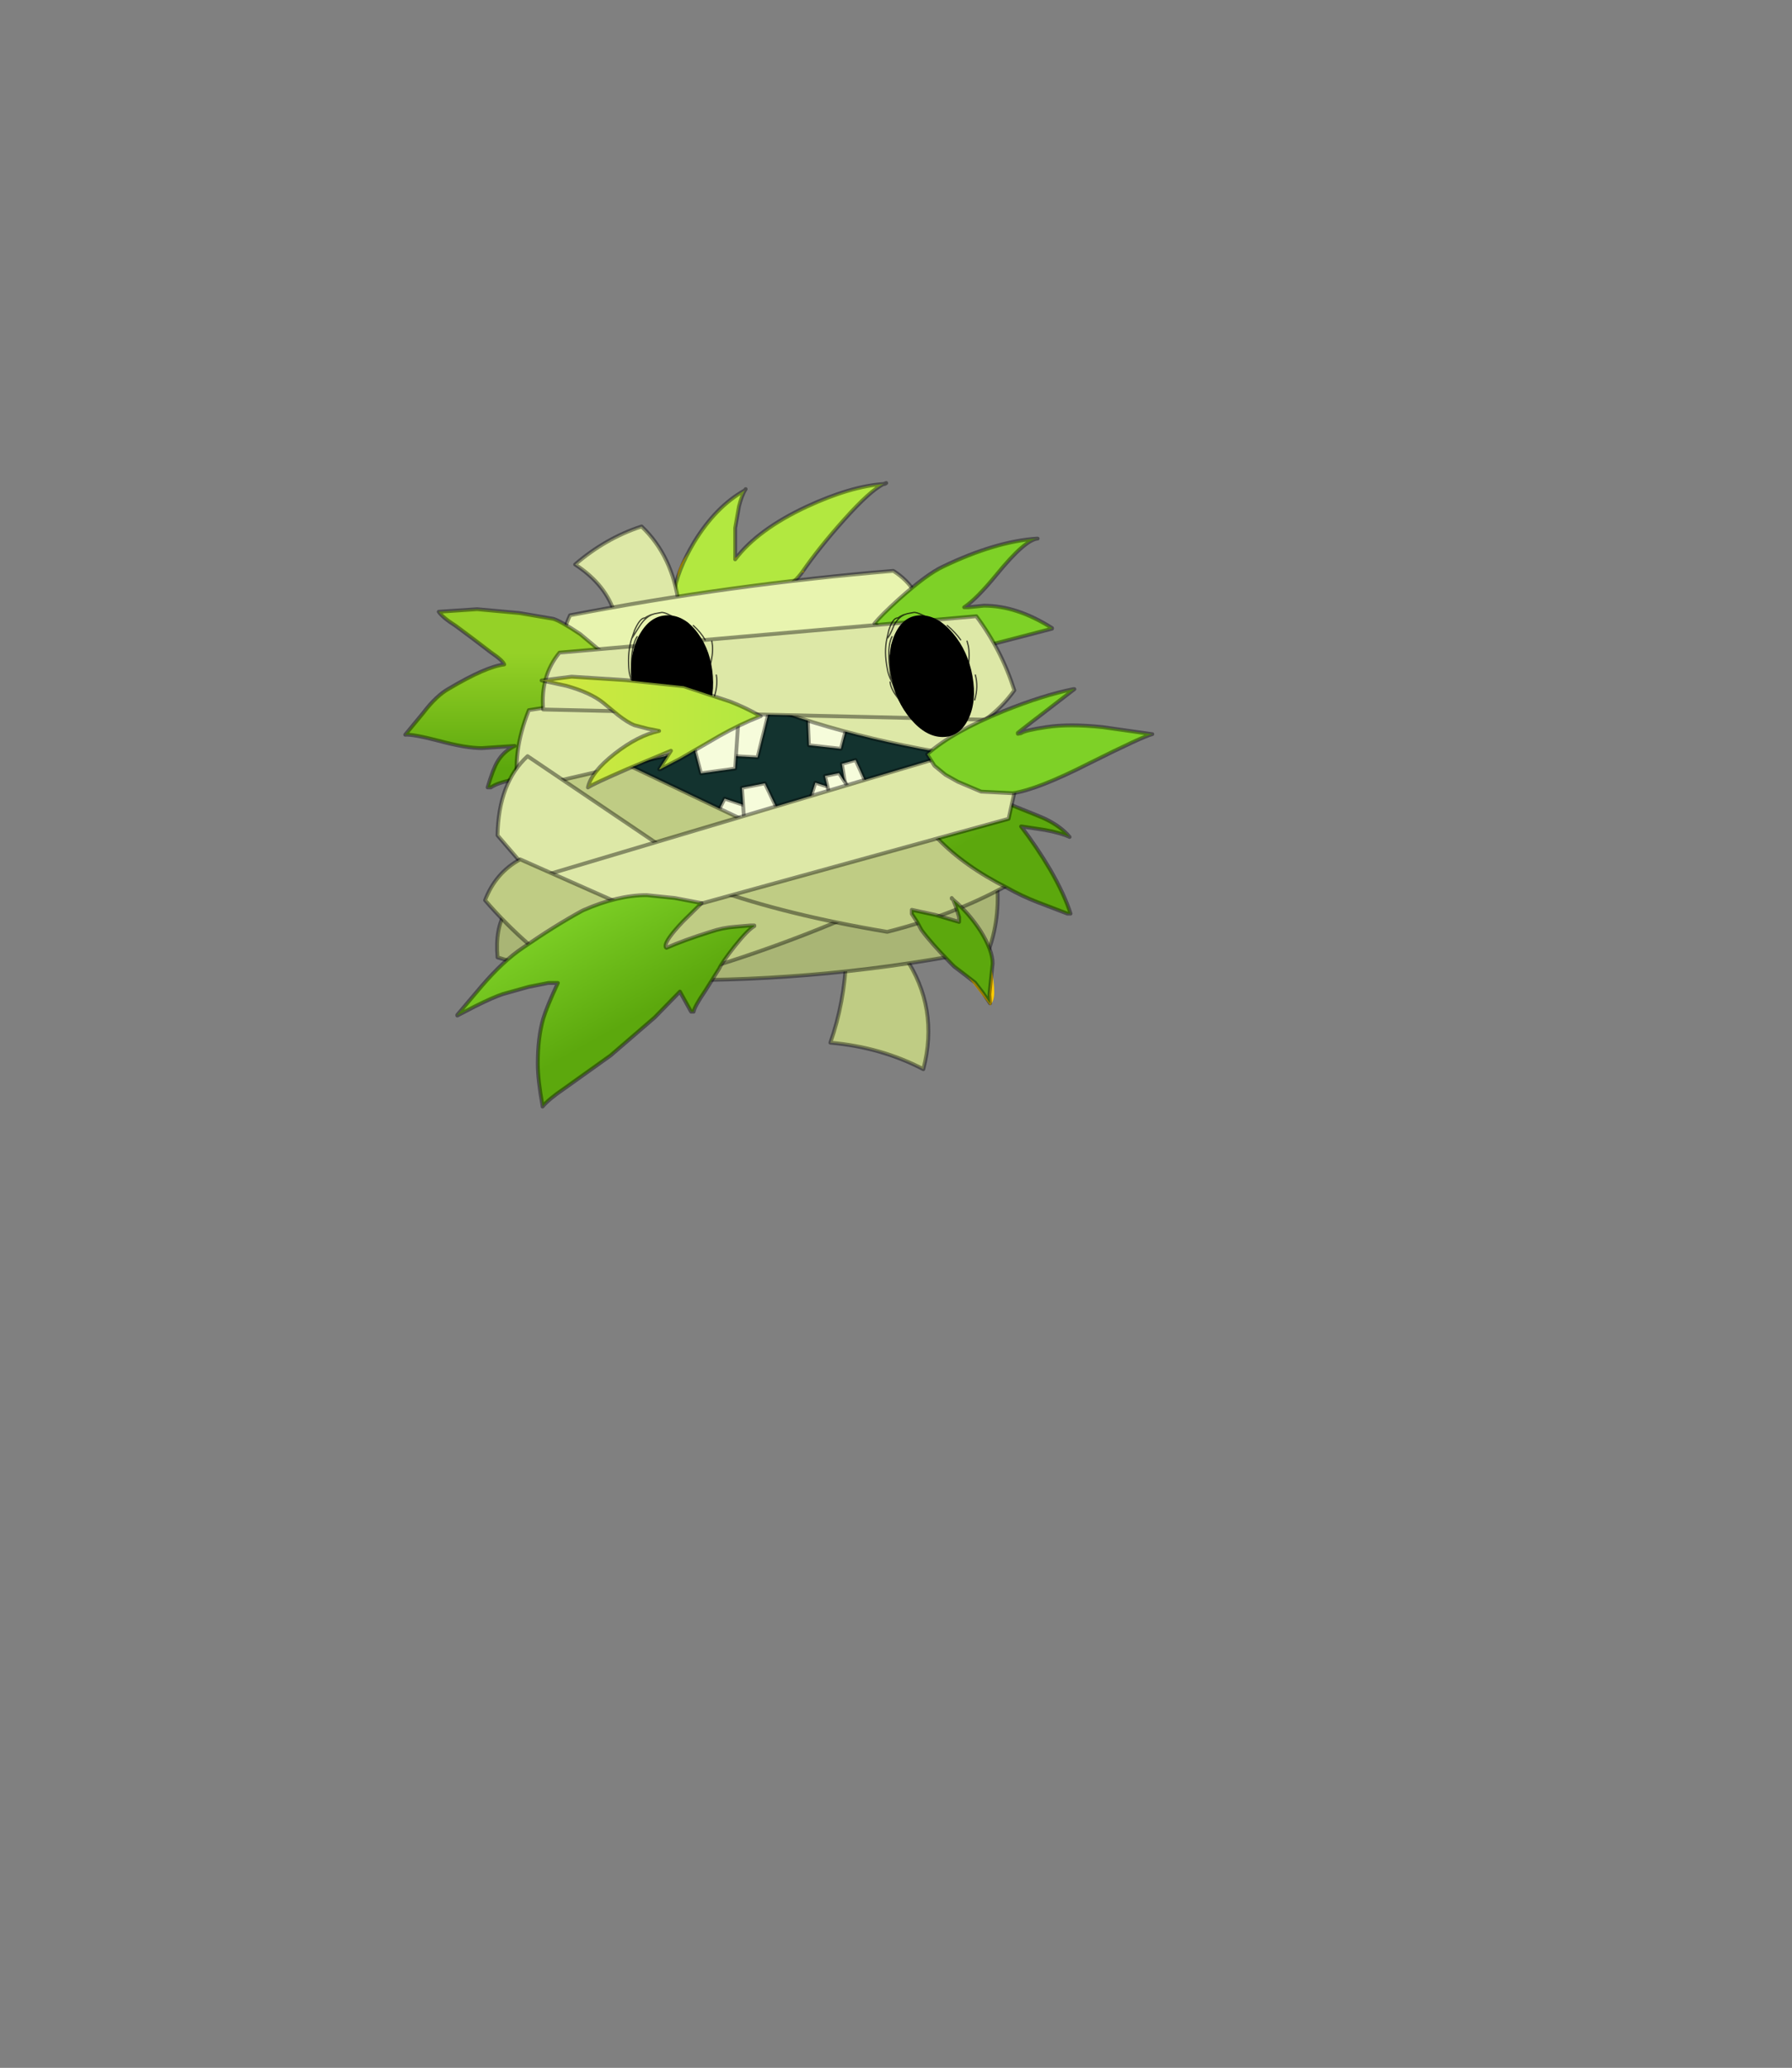 <?xml version="1.0" encoding="UTF-8" standalone="no"?>
<svg xmlns:xlink="http://www.w3.org/1999/xlink" height="531.5px" width="460.6px" xmlns="http://www.w3.org/2000/svg">
  <rect width="100%" height="100%" fill="#808080" stroke="none"/>
  <g transform="matrix(1.0, 0.0, 0.0, 1.0, 193.65, 334.05)">
    <use height="82.1" transform="matrix(1.642, 0.0, 0.0, 1.642, -89.993, -210.393)" width="102.75" xlink:href="#shape0"/>
    <use height="20.8" transform="matrix(2.111, 0.0, 0.27, 1.504, 32.6, -175.9)" width="9.9" xlink:href="#sprite0"/>
    <use height="71.9" transform="matrix(1.642, 0.0, 0.0, 1.642, -66.26, -176.805)" width="90.3" xlink:href="#shape2"/>
    <use height="20.8" transform="matrix(2.111, 0.0, 0.108, 1.504, -32.45, -175.9)" width="9.9" xlink:href="#sprite0"/>
    <use height="67.9" transform="matrix(1.642, 0.0, 0.0, 1.642, -76.607, -160.627)" width="109.4" xlink:href="#shape3"/>
  </g>
  <defs>
    <g id="shape0" transform="matrix(1.0, 0.0, 0.0, 1.0, 0.3, 0.3)">
      <path d="M70.9 49.75 Q71.6 50.2 72.75 51.8 L72.1 51.75 70.6 51.65 70.1 51.85 Q69.95 52.0 69.95 52.4 L70.35 54.3 70.7 56.45 Q70.7 57.7 69.95 60.2 69.15 62.7 68.6 63.4 67.65 61.65 66.4 58.35 L65.1 54.9 65.1 54.8 64.45 53.2 Q65.7 52.55 66.25 51.9 L66.95 50.55 Q69.85 49.1 70.9 49.75 M61.95 13.2 L62.5 13.95 50.55 15.5 42.95 16.7 42.3 15.7 42.65 15.55 Q42.2 13.15 45.15 10.0 L50.4 4.7 50.45 4.9 Q49.7 6.85 49.7 11.45 L49.75 12.4 50.5 12.55 57.7 7.55 Q59.85 6.65 62.65 4.7 65.45 3.15 69.9 2.95 67.75 3.85 64.85 7.7 61.95 11.5 61.95 13.2 M87.0 73.7 L87.5 73.3 89.1 73.4 89.7 74.15 Q90.3 74.65 90.7 74.65 L91.4 74.45 91.7 75.6 Q92.2 78.1 92.2 79.75 92.2 80.95 91.6 81.8 L88.25 77.5 85.55 74.75 87.0 73.7 M102.45 64.7 L101.6 64.8 96.55 63.5 94.4 62.7 94.35 62.55 94.1 62.6 93.85 62.45 91.65 61.5 Q89.85 60.75 89.1 60.15 L85.65 56.95 Q83.5 54.9 81.95 54.05 L82.6 53.9 83.05 53.8 83.2 53.3 82.3 52.0 80.6 49.55 83.25 49.3 87.85 49.9 Q88.5 49.9 89.35 49.15 92.4 49.75 95.3 50.8 L99.7 52.55 94.25 53.1 Q93.45 53.25 93.45 53.85 L98.95 58.7 Q100.2 59.95 101.05 61.8 L102.45 64.7" fill="#ffcc00" fill-rule="evenodd" stroke="none"/>
      <path d="M87.25 26.25 L87.25 55.35 24.55 55.35 24.55 26.25 87.25 26.25" fill="#13332f" fill-rule="evenodd" stroke="none"/>
      <path d="M87.25 26.25 L87.25 55.35 24.55 55.35 24.55 26.25 87.25 26.25 Z" fill="none" stroke="#000000" stroke-linecap="round" stroke-linejoin="round" stroke-opacity="0.4" stroke-width="0.6"/>
      <path d="M46.8 55.8 L50.0 49.4 53.45 50.55 52.9 57.7 46.8 55.8" fill="#f6fcdb" fill-rule="evenodd" stroke="none"/>
      <path d="M46.8 55.8 L50.0 49.4 53.45 50.55 52.9 57.7 46.8 55.8 Z" fill="none" stroke="#000000" stroke-linecap="round" stroke-linejoin="round" stroke-opacity="0.4" stroke-width="0.6"/>
      <path d="M51.55 64.5 L19.25 49.1 24.1 39.0 56.4 54.4 51.55 64.5" fill="#bfcc84" fill-rule="evenodd" stroke="none"/>
      <path d="M51.55 64.5 L19.25 49.1 24.1 39.0 56.4 54.4 51.55 64.5 Z" fill="none" stroke="#000000" stroke-linecap="round" stroke-linejoin="round" stroke-opacity="0.4" stroke-width="0.6"/>
      <path d="M42.0 17.5 Q42.55 13.75 45.2 9.3 48.6 3.7 53.15 1.15 L53.3 0.95 Q52.7 1.85 52.25 3.65 L51.65 7.05 51.65 11.95 Q55.15 7.3 62.85 3.7 69.75 0.5 74.9 0.15 72.8 1.15 68.65 5.8 64.8 10.1 62.15 13.95 60.0 16.95 55.8 17.9 49.4 19.85 46.95 19.95 45.3 20.0 43.6 18.85 L42.0 17.5" fill="#b2e840" fill-rule="evenodd" stroke="none"/>
      <path d="M42.0 17.5 Q42.55 13.75 45.2 9.3 48.6 3.7 53.15 1.15 L53.3 0.95 Q52.7 1.85 52.25 3.65 L51.65 7.05 51.65 11.95 Q55.15 7.3 62.85 3.7 69.75 0.5 74.9 0.15 L75.3 0.0 Q75.2 0.1 75.05 0.15 L74.9 0.15 Q72.8 1.15 68.65 5.8 64.8 10.1 62.15 13.95 60.0 16.95 55.8 17.9 49.4 19.85 46.95 19.95 45.3 20.0 43.6 18.85 L42.0 17.5 41.9 18.25 M42.0 17.5 L41.55 17.1" fill="none" stroke="#000000" stroke-linecap="round" stroke-linejoin="round" stroke-opacity="0.4" stroke-width="0.6"/>
      <path d="M42.85 19.1 L32.85 20.6 Q31.5 15.95 26.6 12.75 31.35 8.65 37.0 6.8 41.85 11.4 42.85 19.1" fill="#dde8a7" fill-rule="evenodd" stroke="none"/>
      <path d="M42.85 19.1 L32.85 20.6 Q31.5 15.95 26.6 12.75 31.35 8.65 37.0 6.8 41.85 11.4 42.85 19.1 Z" fill="none" stroke="#000000" stroke-linecap="round" stroke-linejoin="round" stroke-opacity="0.4" stroke-width="0.6"/>
      <path d="M71.45 29.15 L68.2 41.6 63.2 41.05 62.65 28.45 71.45 29.15" fill="#f6fcdb" fill-rule="evenodd" stroke="none"/>
      <path d="M71.45 29.15 L68.2 41.6 63.2 41.05 62.65 28.45 71.45 29.15 Z" fill="none" stroke="#000000" stroke-linecap="round" stroke-linejoin="round" stroke-opacity="0.4" stroke-width="0.6"/>
      <path d="M25.8 20.7 Q51.15 15.85 76.4 13.75 80.7 16.45 81.3 21.75 54.85 27.05 25.1 29.05 23.7 25.25 25.8 20.7" fill="#e8f4af" fill-rule="evenodd" stroke="none"/>
      <path d="M25.8 20.7 Q51.15 15.85 76.4 13.75 80.7 16.45 81.3 21.75 54.85 27.05 25.1 29.05 23.7 25.25 25.8 20.7 Z" fill="none" stroke="#000000" stroke-linecap="round" stroke-linejoin="round" stroke-opacity="0.4" stroke-width="0.6"/>
      <path d="M60.05 26.15 L90.9 34.15 Q92.05 38.95 90.65 43.2 69.9 40.45 53.0 33.6 L60.05 26.15" fill="#dde8a7" fill-rule="evenodd" stroke="none"/>
      <path d="M60.05 26.15 L90.9 34.15 Q92.05 38.95 90.65 43.2 69.9 40.45 53.0 33.6 L60.05 26.15 Z" fill="none" stroke="#000000" stroke-linecap="round" stroke-linejoin="round" stroke-opacity="0.4" stroke-width="0.6"/>
      <path d="M5.25 20.15 L11.25 19.75 17.85 20.35 23.15 21.25 Q24.25 21.55 27.4 23.65 L29.55 25.45 31.0 26.65 Q30.65 32.6 28.75 39.4 L28.25 40.9 Q27.85 41.75 27.15 42.15 L24.85 43.6 Q23.2 44.7 22.0 45.15 20.05 45.9 16.9 46.45 14.5 46.9 13.4 47.65 L12.9 47.65 Q13.75 44.75 14.45 43.6 15.4 42.0 17.15 41.15 L12.0 41.5 Q9.5 41.5 5.25 40.35 1.2 39.3 0.0 39.4 L2.85 35.95 Q4.9 33.25 6.9 32.15 12.65 28.75 15.5 28.4 15.25 27.75 13.4 26.5 L10.65 24.4 7.9 22.35 Q5.85 21.05 5.25 20.15" fill="url(#gradient0)" fill-rule="evenodd" stroke="none"/>
      <path d="M5.25 20.15 Q5.85 21.05 7.9 22.35 L10.65 24.4 13.4 26.5 Q15.25 27.75 15.5 28.4 12.65 28.75 6.9 32.15 4.9 33.25 2.85 35.95 L0.0 39.4 Q1.2 39.3 5.25 40.35 9.5 41.5 12.0 41.5 L17.15 41.15 Q15.4 42.0 14.45 43.6 13.75 44.75 12.9 47.65 L13.4 47.65 Q14.5 46.9 16.9 46.45 20.05 45.9 22.0 45.15 23.2 44.7 24.85 43.6 L27.15 42.15 Q27.85 41.75 28.25 40.9 L28.75 39.4 Q30.65 32.6 31.0 26.65 L29.55 25.45 27.4 23.65 Q24.25 21.55 23.15 21.25 L17.85 20.35 11.25 19.75 5.25 20.15 Z" fill="none" stroke="#000000" stroke-linecap="round" stroke-linejoin="round" stroke-opacity="0.4" stroke-width="0.6"/>
      <path d="M58.25 30.45 L55.15 42.95 51.5 42.75 51.75 30.35 58.25 30.45" fill="#f6fcdb" fill-rule="evenodd" stroke="none"/>
      <path d="M58.25 30.45 L55.15 42.95 51.5 42.75 51.75 30.35 58.25 30.45 Z" fill="none" stroke="#000000" stroke-linecap="round" stroke-linejoin="round" stroke-opacity="0.4" stroke-width="0.6"/>
      <path d="M52.5 31.8 L51.65 44.7 46.3 45.45 43.15 33.4 52.5 31.8" fill="#f6fcdb" fill-rule="evenodd" stroke="none"/>
      <path d="M52.5 31.8 L51.65 44.7 46.3 45.45 43.15 33.4 52.5 31.8 Z" fill="none" stroke="#000000" stroke-linecap="round" stroke-linejoin="round" stroke-opacity="0.4" stroke-width="0.6"/>
      <path d="M19.35 35.55 L49.25 30.95 54.1 35.5 Q49.4 39.6 41.15 42.65 L17.75 48.05 Q16.65 42.35 19.35 35.55" fill="#dde8a7" fill-rule="evenodd" stroke="none"/>
      <path d="M19.35 35.55 L49.25 30.95 54.1 35.5 Q49.4 39.6 41.15 42.65 L17.75 48.05 Q16.65 42.35 19.35 35.55 Z" fill="none" stroke="#000000" stroke-linecap="round" stroke-linejoin="round" stroke-opacity="0.4" stroke-width="0.6"/>
      <path d="M101.25 22.8 L92.6 25.05 Q88.25 26.3 83.9 26.3 79.4 26.3 77.2 24.95 L73.45 22.0 Q74.5 20.7 77.2 18.25 81.65 14.25 84.25 13.05 92.4 9.15 98.85 8.7 L99.0 8.7 Q97.05 8.85 92.6 14.3 89.45 18.15 87.5 19.45 L88.1 19.45 90.6 19.2 Q95.75 19.2 101.25 22.7 L101.25 22.8" fill="#7ed127" fill-rule="evenodd" stroke="none"/>
      <path d="M101.25 22.8 L92.6 25.05 Q88.25 26.3 83.9 26.3 79.4 26.3 77.2 24.95 L73.45 22.0 Q74.5 20.7 77.2 18.25 81.65 14.25 84.25 13.05 92.4 9.15 98.85 8.7 L99.0 8.7 Q97.05 8.85 92.6 14.3 89.45 18.15 87.5 19.45 L88.1 19.45 90.6 19.2 Q95.75 19.2 101.25 22.7 L101.25 22.8 Z" fill="none" stroke="#000000" stroke-linecap="round" stroke-linejoin="round" stroke-opacity="0.4" stroke-width="0.6"/>
      <path d="M24.15 26.55 L89.4 20.85 Q93.35 26.15 95.35 32.45 93.45 35.1 90.8 37.05 L21.6 35.45 Q21.15 30.2 24.15 26.55" fill="#dde8a7" fill-rule="evenodd" stroke="none"/>
      <path d="M24.15 26.55 L89.4 20.85 Q93.35 26.15 95.35 32.45 93.45 35.1 90.8 37.05 L21.6 35.45 Q21.15 30.2 24.15 26.55 Z" fill="none" stroke="#000000" stroke-linecap="round" stroke-linejoin="round" stroke-opacity="0.4" stroke-width="0.6"/>
      <path d="M79.2 23.1 L79.75 22.85 80.95 22.6 Q82.15 22.6 83.3 23.4 L83.35 23.4 84.85 24.8 86.35 27.2 86.35 27.25 Q86.95 28.5 87.2 30.0 L87.25 30.15 87.4 31.05 87.4 31.7 87.3 32.1 87.25 32.35 87.25 32.25 87.25 32.2 87.1 30.1 86.35 27.25 87.1 30.1 87.25 32.2 87.3 32.1 87.4 31.05 87.3 32.1 87.25 32.2 87.25 32.25 87.25 32.35 87.3 32.1 87.4 31.7 87.45 32.55 87.25 33.45 87.45 32.55 87.1 34.5 86.85 35.3 86.85 35.35 86.75 35.5 86.65 35.75 85.7 36.95 86.65 35.75 86.35 36.25 85.8 36.9 85.7 36.95 85.65 37.0 85.7 37.05 85.7 37.1 85.6 37.15 85.7 37.05 85.6 37.15 Q84.75 37.7 83.65 37.7 L81.9 37.3 80.9 36.65 80.65 36.45 79.7 35.4 79.6 35.3 79.45 35.05 79.0 34.2 78.45 33.0 77.8 31.45 77.75 31.1 77.7 30.95 77.65 30.75 77.6 30.65 77.25 29.25 77.2 29.05 77.25 29.25 77.6 30.65 77.65 30.75 77.7 30.95 77.75 31.1 77.8 31.45 78.45 33.0 79.0 34.2 79.45 35.05 79.6 35.3 79.7 35.4 80.65 36.45 80.35 36.15 79.95 35.7 79.75 35.5 79.6 35.3 79.5 35.15 Q78.55 33.95 78.05 32.6 L77.7 31.6 77.55 31.05 77.5 30.9 77.5 30.75 77.45 30.6 77.45 30.45 77.35 30.15 77.35 30.1 77.25 29.8 77.25 29.65 77.2 29.05 77.2 29.0 Q77.05 27.45 77.4 26.2 L77.55 25.65 77.85 24.8 Q78.35 23.65 79.2 23.1 L78.95 23.7 Q77.9 26.3 78.2 27.95 78.5 29.8 79.65 32.0 78.5 29.8 78.2 27.95 77.9 26.3 78.95 23.7 L79.2 23.1 M83.75 37.4 Q82.85 37.6 81.6 37.0 L81.55 37.0 81.25 36.7 79.95 35.0 81.25 36.7 81.55 37.0 81.6 37.0 Q82.85 37.6 83.75 37.4 M85.1 36.25 Q86.45 34.65 87.25 32.35 L87.25 32.45 86.75 34.7 86.45 35.45 85.7 36.95 86.45 35.45 86.75 34.7 87.25 32.45 87.25 32.35 Q86.45 34.65 85.1 36.25 M86.75 34.7 L87.25 33.5 87.2 33.8 87.1 34.5 87.2 33.8 87.25 33.5 86.75 34.7 M87.25 32.45 L87.25 33.45 87.25 33.5 87.25 33.45 87.25 32.45 M81.9 37.3 L81.55 37.0 81.9 37.3 M79.25 33.85 L77.75 31.1 Q77.3 27.9 77.4 26.2 77.3 27.9 77.75 31.1 L79.25 33.85 M81.55 37.0 L80.9 36.65 81.55 37.0 M77.6 30.65 L77.35 30.15 77.6 30.65 M77.7 31.6 L78.0 32.35 78.05 32.6 78.0 32.35 77.7 31.6 M79.0 34.2 L78.0 32.35 77.8 31.45 78.0 32.35 79.0 34.2 M79.7 35.4 L79.95 35.7 79.7 35.4 M77.8 31.45 L77.7 30.95 77.8 31.45" fill="#000000" fill-rule="evenodd" stroke="none"/>
      <path d="M82.85 21.75 L82.0 21.2 81.9 21.2 81.65 21.15 81.1 21.1 81.05 21.1 80.8 21.1 Q80.55 21.2 80.3 21.4 L81.35 21.5 Q82.2 21.6 82.4 22.0 L83.15 22.45 Q84.3 23.15 85.2 24.35 L85.95 25.5 86.5 26.55 86.55 26.6 86.6 26.65 87.35 28.45 87.4 28.65 87.55 28.9 87.9 29.9 87.9 29.8 Q87.6 28.1 86.5 25.75 L86.4 25.55 85.5 23.85 85.45 23.75 85.1 23.25 84.1 22.15 Q83.85 21.75 82.75 21.4 L82.0 21.2 Q80.35 20.25 79.65 20.25 L78.6 20.45 78.45 20.5 Q77.25 20.85 76.5 22.3 75.85 24.0 75.4 24.35 74.95 26.4 75.45 29.0 75.6 30.05 76.2 31.15 L75.95 29.9 75.75 28.05 Q75.55 25.25 76.2 24.05 M79.75 22.85 Q79.75 22.3 80.25 22.3 81.45 22.3 83.05 23.15 L83.25 23.25 Q82.65 22.4 81.6 22.05 L80.2 21.8 79.95 21.8 79.2 23.1 78.95 23.7 Q77.9 26.3 78.2 27.95 78.5 29.8 79.65 32.0 M83.3 23.4 L83.25 23.25 85.4 24.9 84.5 23.8 83.15 22.45 M83.3 23.4 L83.35 23.4 M86.35 27.2 L86.25 26.95 85.8 25.45 85.75 25.35 85.75 25.3 85.7 25.3 85.4 24.9 85.7 25.25 85.95 25.5 M81.35 21.5 L82.25 21.95 82.4 22.0 M84.85 22.3 Q86.15 23.4 86.95 24.55 M87.2 26.1 L87.5 26.9 87.75 27.55 87.75 27.6 87.8 27.8 88.15 28.7 Q88.4 26.85 88.15 25.5 L87.95 24.75 M86.35 27.2 L86.35 27.25 87.1 30.1 87.25 32.2 87.3 32.1 87.4 31.05 87.25 30.15 87.2 30.0 M87.4 31.7 L87.55 31.4 87.4 29.9 87.15 28.15 85.8 25.45 M87.9 29.8 L88.1 28.85 87.8 27.8 87.75 27.7 87.75 27.6 M88.55 30.8 Q88.55 29.85 88.15 28.7 L88.1 28.85 88.3 31.3 88.5 32.35 M87.15 28.15 L87.3 28.55 87.4 28.65 87.9 30.0 87.9 29.9 M87.9 30.0 L87.85 30.2 88.0 30.85 88.05 30.65 88.0 30.35 87.95 30.1 87.9 30.0 M87.55 31.4 L87.75 30.65 87.85 30.2 87.4 28.65 M88.0 30.85 L88.0 30.9 88.05 31.0 88.2 32.2 88.3 31.3 88.0 30.35 87.9 29.8 M87.35 28.45 L87.15 28.0 86.6 26.65 M85.7 25.25 L85.7 25.3 M85.7 37.1 L85.7 37.05 85.6 37.15 85.55 37.25 85.5 37.25 85.15 37.6 85.35 37.5 85.55 37.35 86.35 36.25 85.8 36.9 85.7 37.05 M85.7 37.1 L85.35 37.5 84.55 38.25 84.35 38.35 84.85 38.35 86.0 38.2 86.25 38.05 86.8 37.7 86.8 37.65 86.85 37.65 87.0 36.75 87.1 36.5 87.15 36.35 87.15 36.3 87.95 33.4 87.85 32.8 87.2 34.85 87.05 35.05 Q86.85 36.35 86.45 36.85 M85.65 37.0 L85.7 36.95 86.45 35.45 86.75 34.7 87.25 32.45 87.25 32.35 Q86.45 34.65 85.1 36.25 M79.95 35.0 L81.25 36.7 81.55 37.0 81.6 37.0 Q82.85 37.6 83.75 37.4 M85.7 36.95 L86.65 35.75 86.35 36.25 M86.85 35.35 L86.85 35.3 M87.1 34.5 L87.2 33.8 87.25 33.5 86.75 34.7 M87.25 32.2 L87.25 32.25 87.25 32.35 87.3 32.1 87.4 31.7 M87.45 32.55 L87.55 31.4 M87.25 33.5 L87.25 33.45 87.25 32.45 M87.95 33.4 L88.0 34.3 88.05 34.05 88.2 32.2 88.05 33.15 87.95 33.4 M87.25 33.45 L87.45 32.55 M87.1 34.5 L87.05 35.0 87.2 34.85 M87.15 36.3 L87.3 36.05 88.0 34.3 87.7 35.2 87.3 36.05 M87.05 35.0 L87.05 35.05 86.95 35.25 86.85 35.45 86.8 35.5 86.65 35.75 M86.85 35.45 L86.85 35.35 M86.95 35.25 L87.05 35.0 M89.25 30.05 Q89.75 31.85 89.15 33.95 M87.85 32.8 L88.0 30.9 M81.9 37.3 L83.25 38.05 84.8 37.8 84.85 37.8 85.15 37.55 85.5 37.25 M80.9 36.65 L80.5 36.4 79.85 35.9 79.3 35.35 78.0 33.8 79.0 35.45 79.1 35.55 80.0 36.6 80.55 37.1 Q81.75 38.0 83.1 38.05 L83.25 38.05 84.3 38.35 84.55 38.25 85.15 37.6 84.85 37.8 M84.3 38.35 L84.35 38.35 83.2 38.85 81.75 38.95 82.35 39.15 83.65 39.45 84.3 39.35 84.85 39.1 M83.1 38.05 L82.05 38.0 83.05 38.35 83.8 38.4 84.3 38.35 M81.25 37.9 L80.35 37.65 82.0 38.45 81.25 37.9 81.15 37.85 80.2 37.35 79.35 36.8 80.35 37.65 Q79.45 37.3 79.1 36.6 L78.25 35.5 78.0 35.15 77.2 33.75 Q76.0 32.25 75.9 31.15 M79.0 35.45 L79.75 36.45 81.15 37.85 81.3 37.9 82.05 38.0 Q81.3 37.7 80.55 37.1 M81.25 37.9 L81.3 37.9 83.05 38.35 M81.25 38.6 L81.75 38.95 M82.0 38.45 L83.2 38.85 M85.7 37.1 L85.55 37.25 M86.85 37.65 L88.05 35.95 M81.55 37.0 L81.9 37.3 M75.4 24.35 L75.7 23.05 Q76.25 21.35 76.9 21.15 L77.15 21.1 Q77.4 20.9 77.95 20.65 L78.45 20.5 M76.2 25.25 L76.1 26.25 76.2 26.6 76.2 26.7 76.35 27.2 76.65 25.2 76.7 25.0 76.8 24.65 76.95 24.3 77.0 24.25 77.05 24.2 77.25 23.75 77.25 23.7 Q77.3 22.95 77.75 22.45 78.05 21.8 79.0 21.45 L79.2 21.4 Q79.85 20.85 80.55 20.85 81.25 20.85 81.65 21.15 M80.8 21.1 L79.2 21.4 78.95 21.6 80.1 21.4 80.3 21.4 79.95 21.8 79.2 22.0 78.7 22.55 78.15 23.3 78.15 23.4 Q77.7 23.9 77.5 25.1 L77.4 25.5 77.55 25.65 M77.75 22.45 L77.9 22.25 Q78.4 21.8 78.95 21.6 L77.8 23.1 77.7 23.35 78.0 23.05 78.45 22.7 78.8 22.3 Q78.95 22.1 79.2 22.0 M76.95 24.3 L76.7 25.0 76.7 25.25 76.7 25.4 76.55 26.35 76.7 27.15 76.9 28.8 Q76.5 26.45 77.2 24.5 L77.2 23.95 77.05 24.2 M77.25 23.7 L77.7 23.0 77.4 23.65 77.7 23.35 77.2 24.5 77.25 24.95 77.4 25.5 77.4 26.2 Q77.3 27.9 77.75 31.1 L79.25 33.85 M77.25 23.75 L77.2 23.95 77.3 23.8 77.4 23.65 77.2 24.5 77.1 25.05 77.0 27.0 Q76.95 27.75 77.2 29.0 L77.2 29.05 77.25 29.25 77.6 30.65 77.65 30.75 77.7 30.95 77.75 31.1 77.8 31.45 78.45 33.0 79.0 34.2 79.45 35.05 79.6 35.3 79.7 35.4 80.65 36.45 M78.15 23.3 L78.1 23.35 78.15 23.4 M78.15 23.3 L78.45 22.7 78.7 22.55 M77.25 29.65 L77.15 29.2 Q76.85 27.35 77.05 25.5 L77.1 25.05 M76.7 25.4 L76.65 25.45 76.55 26.35 76.55 27.85 76.55 28.1 77.0 29.3 76.95 29.1 76.9 28.8 M76.2 26.6 L76.05 26.75 76.05 26.8 76.0 26.85 76.0 26.9 Q75.9 28.4 76.15 29.6 L76.7 31.95 77.0 32.3 77.1 32.4 77.2 32.6 77.8 33.35 77.55 32.35 Q76.75 30.85 76.45 29.1 L76.35 27.2 76.55 28.1 76.65 28.7 76.65 28.85 76.7 29.2 77.45 31.75 77.9 32.7 77.85 32.5 Q77.4 31.4 77.1 29.6 L77.05 29.45 77.05 29.4 77.0 29.3 M76.1 26.25 Q76.0 26.45 76.05 26.75 M80.9 36.65 L81.55 37.0 M77.05 29.45 L77.1 29.5 77.05 29.4 M77.1 29.5 L77.1 29.6 77.35 30.1 77.35 30.15 77.6 30.65 M77.25 29.8 L77.25 29.65 M77.45 30.6 L77.45 30.45 77.35 30.15 M77.45 30.6 L77.5 30.9 77.55 31.05 77.7 31.6 78.0 32.35 79.0 34.2 M77.5 30.75 L77.45 30.6 77.1 29.6 M76.65 28.85 L76.65 29.75 Q76.95 31.25 77.45 31.75 M77.8 31.45 L78.0 32.35 78.05 32.6 M79.5 35.15 L79.6 35.3 M79.95 35.7 L79.7 35.4 M76.2 31.15 L76.7 32.0 76.7 31.95 M77.2 33.75 L77.1 33.6 76.2 31.15 M77.1 32.4 L77.1 32.55 77.2 32.6 78.0 33.8 77.8 33.35 78.4 33.8 77.55 32.35 M78.4 33.8 L78.9 34.5 78.55 33.85 78.35 33.5 78.25 33.3 78.2 33.15 77.9 32.7 M79.0 35.45 L78.2 34.55 77.95 34.2 77.1 32.55 76.7 32.0 77.1 33.6 M79.5 35.15 L78.9 34.5 79.8 35.8 79.85 35.9 M79.1 36.6 L79.35 36.8 M80.35 36.15 L79.95 35.7 M77.7 30.95 L77.8 31.45 M76.0 26.85 Q75.75 27.2 75.75 28.05 M80.8 21.1 L81.1 21.1" fill="none" stroke="#000000" stroke-linecap="round" stroke-linejoin="round" stroke-opacity="0.702" stroke-width="0.2"/>
    </g>
    <linearGradient gradientTransform="matrix(0.0, 0.011, -0.017, 0.0, 18.35, 35.65)" gradientUnits="userSpaceOnUse" id="gradient0" spreadMethod="pad" x1="-819.2" x2="819.2">
      <stop offset="0.0" stop-color="#95d127"/>
      <stop offset="1.0" stop-color="#5ca80d"/>
    </linearGradient>
    <g id="sprite0" transform="matrix(1.0, 0.0, 0.0, 1.0, 0.0, 0.0)">
      <use height="20.8" transform="matrix(1.0, 0.0, 0.0, 1.0, 0.0, 0.0)" width="9.9" xlink:href="#shape1"/>
    </g>
    <g id="shape1" transform="matrix(1.0, 0.0, 0.0, 1.0, 0.0, 0.0)">
      <path d="M8.45 17.75 Q7.0 20.8 4.95 20.8 2.9 20.8 1.45 17.75 0.0 14.7 0.0 10.4 0.0 6.1 1.45 3.05 2.9 0.0 4.95 0.0 7.0 0.0 8.45 3.05 9.9 6.1 9.9 10.4 9.9 14.7 8.45 17.75" fill="#000000" fill-rule="evenodd" stroke="none"/>
    </g>
    <g id="shape2" transform="matrix(1.0, 0.0, 0.0, 1.0, -14.15, -20.15)">
      <path d="M19.15 42.75 L43.15 58.95 24.25 66.55 14.45 55.15 Q14.6 46.9 19.15 42.75" fill="#dde8a7" fill-rule="evenodd" stroke="none"/>
      <path d="M19.15 42.75 L43.15 58.95 24.25 66.55 14.45 55.15 Q14.6 46.9 19.15 42.75 Z" fill="none" stroke="#000000" stroke-linecap="round" stroke-linejoin="round" stroke-opacity="0.4" stroke-width="0.6"/>
      <path d="M78.2 74.15 Q83.6 82.15 81.1 91.75 74.5 88.3 66.55 87.6 68.75 81.35 69.05 74.15 L78.2 74.15" fill="#bfcc84" fill-rule="evenodd" stroke="none"/>
      <path d="M78.2 74.15 Q83.6 82.15 81.1 91.75 74.5 88.3 66.55 87.6 68.75 81.35 69.05 74.15 L78.2 74.15 Z" fill="none" stroke="#000000" stroke-linecap="round" stroke-linejoin="round" stroke-opacity="0.4" stroke-width="0.6"/>
      <path d="M91.4 72.95 Q66.4 78.05 41.0 77.8 L40.2 69.2 92.5 61.35 Q93.3 67.5 91.4 72.95" fill="#a9b575" fill-rule="evenodd" stroke="none"/>
      <path d="M91.4 72.95 Q66.4 78.05 41.0 77.8 L40.2 69.2 92.5 61.35 Q93.3 67.5 91.4 72.95 Z" fill="none" stroke="#000000" stroke-linecap="round" stroke-linejoin="round" stroke-opacity="0.4" stroke-width="0.6"/>
      <path d="M62.65 51.3 L62.85 51.15 65.15 49.9 69.7 46.9 Q72.0 46.9 74.25 49.95 76.35 52.65 76.5 54.9 75.75 54.7 74.0 53.7 72.25 52.75 71.25 52.0 L70.75 52.0 71.0 53.55 71.25 55.35 Q71.25 57.1 70.45 60.0 69.5 63.25 69.4 64.15 64.6 58.6 62.65 51.3" fill="#7ed127" fill-rule="evenodd" stroke="none"/>
      <path d="M62.65 51.3 Q64.6 58.6 69.4 64.15 69.5 63.25 70.45 60.0 71.25 57.1 71.25 55.35 L71.0 53.55 70.75 52.0 71.25 52.0 Q72.25 52.75 74.0 53.7 75.75 54.7 76.5 54.9 76.35 52.65 74.25 49.95 72.0 46.9 69.7 46.9 L65.15 49.9 62.85 51.15 62.65 51.3 Z" fill="none" stroke="#000000" stroke-linecap="round" stroke-linejoin="round" stroke-opacity="0.4" stroke-width="0.6"/>
      <path d="M69.45 50.6 L68.35 43.95 70.5 43.35 73.25 49.45 69.45 50.6" fill="#f6fcdb" fill-rule="evenodd" stroke="none"/>
      <path d="M69.45 50.6 L68.35 43.95 70.5 43.35 73.25 49.45 69.45 50.6 Z" fill="none" stroke="#000000" stroke-linecap="round" stroke-linejoin="round" stroke-opacity="0.4" stroke-width="0.6"/>
      <path d="M75.75 65.05 Q58.55 73.1 39.2 78.3 L35.7 68.6 72.25 55.35 75.75 65.05" fill="#bfcc84" fill-rule="evenodd" stroke="none"/>
      <path d="M75.75 65.05 Q58.55 73.1 39.2 78.3 L35.7 68.6 72.25 55.35 75.75 65.05 Z" fill="none" stroke="#000000" stroke-linecap="round" stroke-linejoin="round" stroke-opacity="0.4" stroke-width="0.6"/>
      <path d="M75.45 70.25 Q59.65 67.6 48.25 63.55 L52.25 55.95 88.75 52.45 Q93.2 57.35 95.55 62.25 86.4 67.5 75.45 70.25" fill="#bfcc84" fill-rule="evenodd" stroke="none"/>
      <path d="M75.45 70.25 Q59.65 67.6 48.25 63.55 L52.25 55.95 88.75 52.45 Q93.2 57.35 95.55 62.25 86.4 67.5 75.45 70.25 Z" fill="none" stroke="#000000" stroke-linecap="round" stroke-linejoin="round" stroke-opacity="0.4" stroke-width="0.6"/>
      <path d="M86.05 47.9 Q89.0 47.9 95.75 50.75 99.65 52.3 100.25 52.6 102.7 53.8 104.0 55.4 102.6 54.75 100.1 54.3 L96.5 53.75 96.4 53.75 Q98.85 56.95 100.95 60.5 103.2 64.4 104.15 67.4 L103.65 67.4 98.95 65.6 Q96.5 64.65 94.2 63.35 87.55 60.0 83.4 55.7 L83.3 55.6 81.6 54.15 79.75 52.5 80.25 52.5 82.0 52.75 78.9 47.9 79.7 47.75 81.15 48.0 82.6 48.25 86.05 47.9 M82.75 54.5 L83.35 55.6 83.4 55.7 83.35 55.6 82.75 54.5" fill="url(#gradient1)" fill-rule="evenodd" stroke="none"/>
      <path d="M86.05 47.9 Q89.0 47.9 95.75 50.75 99.65 52.3 100.25 52.6 102.7 53.8 104.0 55.4 102.6 54.75 100.1 54.3 L96.5 53.75 96.4 53.75 Q98.85 56.95 100.95 60.5 103.2 64.4 104.15 67.4 L103.65 67.4 98.95 65.6 Q96.5 64.65 94.2 63.35 87.55 60.0 83.4 55.7 L83.3 55.6 81.6 54.15 79.75 52.5 80.25 52.5 82.0 52.75 78.9 47.9 79.7 47.75 81.15 48.0 82.6 48.25 86.05 47.9 M83.4 55.7 L83.35 55.6 82.75 54.5" fill="none" stroke="#000000" stroke-linecap="round" stroke-linejoin="round" stroke-opacity="0.4" stroke-width="0.6"/>
      <path d="M79.3 67.45 L79.3 66.8 83.0 67.6 86.7 68.7 86.7 67.95 86.15 66.2 85.75 65.2 Q88.2 67.25 90.05 70.1 91.95 73.15 91.95 75.2 L91.45 80.05 91.55 81.45 90.5 79.9 89.2 78.2 87.4 76.8 85.95 75.7 85.4 75.15 Q82.3 72.0 80.8 69.95 L80.15 68.75 79.3 67.45" fill="url(#gradient2)" fill-rule="evenodd" stroke="none"/>
      <path d="M79.3 67.45 L80.15 68.75 80.8 69.95 Q82.3 72.0 85.4 75.15 L85.95 75.7 87.4 76.8 89.2 78.2 90.5 79.9 91.55 81.45 91.45 80.05 91.95 75.2 Q91.95 73.15 90.05 70.1 88.2 67.25 85.75 65.2 L86.15 66.2 86.7 67.95 86.7 68.7 83.0 67.6 79.3 66.8 79.3 67.45 M85.75 65.2 L85.55 65.05 85.55 64.95 85.75 65.2" fill="none" stroke="#000000" stroke-linecap="round" stroke-linejoin="round" stroke-opacity="0.4" stroke-width="0.6"/>
      <path d="M53.2 54.85 L52.7 47.7 56.3 47.0 59.4 53.5 53.2 54.85" fill="#f6fcdb" fill-rule="evenodd" stroke="none"/>
      <path d="M53.2 54.85 L52.7 47.7 56.3 47.0 59.4 53.5 53.2 54.85 Z" fill="none" stroke="#000000" stroke-linecap="round" stroke-linejoin="round" stroke-opacity="0.4" stroke-width="0.6"/>
      <path d="M39.4 23.1 L39.95 22.85 41.2 22.6 Q42.45 22.6 43.5 23.4 L44.85 24.8 46.1 27.25 Q46.55 28.5 46.65 30.0 L46.65 30.15 46.75 31.05 46.5 32.1 46.75 31.05 46.7 31.7 46.65 32.55 46.3 33.45 46.45 32.45 46.3 33.45 46.65 32.55 46.1 34.5 46.25 33.8 46.3 33.45 45.7 34.7 45.3 35.45 44.4 36.95 44.35 37.0 Q43.45 37.7 42.25 37.7 L40.6 37.3 Q40.1 37.05 39.65 36.65 L39.4 36.45 38.55 35.35 38.5 35.3 38.35 35.05 38.0 34.2 37.55 33.0 37.1 31.45 37.1 31.1 37.05 30.9 37.0 30.75 36.95 30.65 36.75 29.25 36.75 29.0 36.75 29.25 36.95 30.65 37.0 30.75 37.05 30.9 37.1 31.1 37.1 31.45 37.55 33.0 38.0 34.2 38.35 35.05 38.5 35.3 38.55 35.35 39.4 36.45 39.15 36.15 38.75 35.7 38.6 35.5 38.4 35.15 Q37.6 33.95 37.2 32.6 L36.95 31.5 37.2 32.35 37.2 32.6 37.2 32.35 36.95 31.5 36.85 30.75 36.75 30.15 36.75 30.1 36.75 29.8 36.75 29.0 Q36.75 27.45 37.25 26.2 L37.45 25.65 37.85 24.8 Q38.5 23.65 39.4 23.1 L39.05 23.7 Q37.75 26.3 37.85 27.95 38.0 29.8 38.9 32.0 38.0 29.8 37.85 27.95 37.75 26.3 39.05 23.7 L39.4 23.1 M46.45 32.2 L46.5 30.1 46.1 27.25 46.5 30.1 46.45 32.2 46.45 32.25 46.45 32.45 45.7 34.7 46.45 32.45 46.5 32.1 46.7 31.7 46.5 32.1 46.45 32.2 M44.5 36.9 L44.4 36.95 45.45 35.75 45.1 36.25 44.5 36.9 M38.3 33.85 L37.1 31.1 Q36.95 27.9 37.25 26.2 36.95 27.9 37.1 31.1 L38.3 33.85 M38.85 35.0 L40.0 36.7 40.25 37.0 39.65 36.65 40.25 37.0 40.0 36.7 38.85 35.0 M36.95 30.65 L36.75 30.15 36.95 30.65 M38.0 34.2 L37.2 32.35 37.1 31.45 37.2 32.35 38.0 34.2 M38.5 35.3 L38.4 35.15 38.5 35.3 M38.55 35.35 L38.75 35.7 38.55 35.35 M42.4 37.4 Q41.5 37.6 40.3 37.0 L40.25 37.0 40.3 37.0 Q41.5 37.6 42.4 37.4 M37.1 31.45 L37.05 30.9 37.1 31.45 M40.6 37.3 L40.25 37.0 40.6 37.3" fill="#000000" fill-rule="evenodd" stroke="none"/>
      <path d="M41.5 21.1 L42.05 21.15 Q41.7 20.85 41.0 20.85 40.3 20.85 39.6 21.4 L41.2 21.1 41.5 21.1 41.45 21.1 41.2 21.1 40.7 21.4 41.7 21.5 Q42.55 21.6 42.75 22.0 L43.4 22.45 Q44.45 23.15 45.25 24.35 L45.9 25.5 46.3 26.55 46.35 26.6 46.4 26.65 46.9 28.3 46.95 28.4 46.95 28.45 47.0 28.65 47.15 28.9 47.35 29.9 47.4 29.8 Q47.25 28.1 46.4 25.75 L46.35 25.55 45.6 23.85 45.55 23.75 45.25 23.25 44.4 22.15 Q44.15 21.75 43.15 21.4 L42.35 21.2 43.15 21.75 M40.5 21.4 L39.3 21.6 38.0 23.1 37.9 23.35 38.2 23.05 Q38.4 22.9 38.7 22.7 L39.05 22.3 Q39.25 22.1 39.55 22.0 L40.25 21.8 40.7 21.4 40.5 21.4 M42.35 21.2 L42.25 21.2 42.05 21.15 M39.95 22.85 Q40.0 22.3 40.5 22.3 41.7 22.3 43.2 23.15 L43.4 23.25 Q42.9 22.4 41.9 22.05 L40.5 21.8 40.25 21.8 39.4 23.1 39.05 23.7 Q37.75 26.3 37.85 27.95 38.0 29.8 38.9 32.0 M43.5 23.4 L43.4 23.25 Q44.5 23.9 45.4 24.9 L44.6 23.8 43.4 22.45 M41.7 21.5 L42.6 21.95 42.75 22.0 M45.1 22.3 Q46.3 23.4 46.95 24.55 M46.1 27.25 L46.05 26.95 45.75 25.45 45.7 25.35 45.7 25.3 45.65 25.3 45.4 24.9 45.65 25.25 45.9 25.5 M45.65 25.25 L45.65 25.3 M47.4 29.8 L47.65 28.85 47.5 27.8 47.45 27.7 47.45 27.6 47.3 26.9 47.1 26.1 M47.45 27.6 L47.5 27.8 47.7 28.7 Q48.2 26.85 48.1 25.5 L48.0 24.75 M45.75 25.45 L46.75 28.15 46.9 28.55 47.0 28.65 47.35 30.0 47.35 29.9 M47.65 28.85 L47.65 30.8 Q48.0 29.85 47.7 28.7 L47.65 28.85 M46.75 31.05 L46.65 30.0 M46.1 27.25 L46.5 30.1 46.45 32.2 46.5 32.1 46.75 31.05 M46.7 31.7 L46.85 31.4 46.85 29.9 46.75 28.15 M47.35 30.0 L47.25 30.2 47.35 30.85 47.4 30.65 47.4 30.2 47.35 30.1 47.35 30.0 M46.85 31.4 L47.1 30.65 47.25 30.2 47.0 28.65 M47.4 30.2 L47.45 30.35 47.4 29.8 M47.35 30.85 L47.4 31.0 47.4 32.2 47.6 31.3 47.45 30.35 47.4 30.65 M46.4 26.65 L46.8 28.0 46.9 28.3 M44.35 37.0 L44.3 37.05 44.2 37.25 43.8 37.6 44.0 37.5 44.5 36.9 44.2 37.25 M44.35 37.0 L44.4 36.95 45.3 35.45 45.7 34.7 46.45 32.45 46.45 32.25 46.45 32.2 M44.5 36.9 L45.1 36.25 45.45 35.75 44.4 36.95 M47.65 30.8 L47.6 31.3 47.7 32.35 M46.5 32.1 L46.45 32.45 46.3 33.45 46.65 32.55 46.85 31.4 M46.7 31.7 L46.5 32.1 M46.3 33.45 L46.25 33.8 46.1 34.5 45.95 35.0 45.95 35.05 45.15 36.85 M45.1 36.25 L44.2 37.35 44.0 37.5 43.1 38.25 42.9 38.35 43.4 38.35 44.55 38.2 44.85 38.05 45.4 37.7 45.4 37.65 45.45 37.65 45.75 36.75 45.8 36.5 45.9 36.35 47.05 33.4 47.0 32.8 46.1 34.85 45.95 35.05 45.85 35.2 45.7 35.45 45.65 35.5 45.45 35.75 M47.05 33.4 L46.95 34.3 47.05 34.05 47.4 32.2 47.15 33.15 47.05 33.4 M46.1 34.85 L45.95 35.0 45.85 35.2 M46.95 34.3 L46.6 35.2 46.2 35.9 46.1 36.05 45.9 36.35 45.75 36.75 M46.2 35.9 L46.95 34.3 M46.3 33.45 L45.7 34.7 M46.45 32.25 Q45.4 34.6 43.85 36.25 M48.7 30.05 Q49.0 31.85 48.2 33.95 M47.35 30.85 L47.0 32.8 M43.4 37.8 L41.85 38.05 42.85 38.35 43.1 38.25 43.8 37.6 43.45 37.8 43.4 37.8 M44.3 37.05 L43.8 37.55 43.45 37.8 M42.85 38.35 L42.9 38.35 41.7 38.85 40.25 38.95 40.8 39.15 42.1 39.45 42.75 39.35 Q42.85 39.3 43.3 39.1 M41.85 38.05 L41.7 38.05 40.65 38.0 41.6 38.35 42.35 38.4 42.85 38.35 M41.6 38.35 L39.85 37.9 39.8 37.9 40.5 38.45 41.7 38.85 M41.85 38.05 L40.6 37.3 40.25 37.0 40.0 36.7 38.85 35.0 M39.65 36.65 L39.25 36.4 38.7 35.9 38.2 35.35 37.05 33.8 37.85 35.45 37.95 35.55 38.75 36.6 39.2 37.1 Q40.35 38.0 41.7 38.05 M45.45 37.65 L46.85 35.95 M39.6 21.4 L39.3 21.6 Q38.7 21.8 38.2 22.25 L38.0 22.45 Q37.5 22.95 37.35 23.7 L38.1 22.75 37.55 23.65 37.9 23.35 37.25 24.5 37.25 24.95 37.35 25.5 37.45 25.1 Q37.8 23.9 38.3 23.4 L38.3 23.35 38.35 23.3 38.7 22.7 38.95 22.55 39.55 22.0 M35.25 31.15 Q35.2 32.2 36.15 33.6 L35.55 31.15 Q35.05 30.05 35.0 29.0 34.8 26.4 35.45 24.35 L35.9 23.05 Q36.65 21.35 37.3 21.15 L37.55 21.1 Q37.8 20.9 38.4 20.65 L38.9 20.5 39.05 20.45 40.15 20.25 Q40.85 20.25 42.35 21.2 M38.0 22.45 Q38.35 21.8 39.35 21.45 L39.6 21.4 M36.15 25.25 L35.95 26.25 36.0 26.6 36.0 26.7 36.1 27.2 36.6 25.2 36.7 25.0 36.8 24.65 37.0 24.3 37.35 23.75 37.35 23.7 M37.35 23.75 L37.3 23.95 37.4 23.8 37.55 23.65 37.25 24.5 37.3 23.95 37.0 24.3 36.7 25.0 36.65 25.25 36.6 25.45 36.4 26.35 36.45 27.15 36.45 28.35 Q36.45 26.25 37.25 24.5 L37.1 25.05 36.8 27.0 Q36.65 27.75 36.75 29.0 L36.75 29.25 36.95 30.65 37.0 30.75 37.05 30.9 37.1 31.1 37.1 31.45 37.55 33.0 38.0 34.2 38.35 35.05 38.5 35.3 38.55 35.35 39.4 36.45 M37.25 26.2 L37.35 25.5 37.45 25.65 M35.45 24.35 L36.75 22.3 Q37.7 20.85 38.9 20.5 M38.95 22.55 L38.35 23.3 M37.25 26.2 Q36.95 27.9 37.1 31.1 L38.3 33.85 M36.75 29.8 L36.7 29.2 Q36.55 27.35 37.0 25.5 L37.1 25.05 M36.0 26.6 L35.8 26.75 35.8 26.9 Q35.55 28.4 35.65 29.6 L35.95 31.95 36.2 32.3 36.3 32.4 36.35 32.6 36.9 33.35 36.75 32.35 Q36.1 30.85 36.0 29.1 35.9 28.15 36.1 27.2 L36.2 28.1 36.25 27.85 Q36.25 27.1 36.4 26.35 M35.95 26.25 L35.8 26.75 Q35.5 27.15 35.4 28.05 L35.4 29.9 35.55 31.15 35.95 32.0 35.95 31.95 M39.65 36.65 L40.25 37.0 40.3 37.0 Q41.5 37.6 42.4 37.4 M36.2 28.1 L36.5 29.3 36.5 29.1 36.45 28.8 36.45 28.35 M36.2 28.1 L36.2 28.7 36.25 29.2 Q36.35 30.4 36.75 31.75 L37.1 32.65 37.05 32.5 Q36.7 31.3 36.5 29.35 L36.5 29.3 M36.75 30.15 L36.75 30.1 36.55 29.45 36.8 30.4 36.75 30.15 36.95 30.65 M36.8 30.4 L36.8 30.5 36.8 30.6 36.85 30.75 M36.5 29.1 L36.55 29.45 36.5 29.35 M36.2 28.7 L36.15 29.75 Q36.25 31.25 36.75 31.75 M37.2 32.6 L37.2 32.35 36.95 31.5 36.8 30.6 M38.4 35.15 L38.5 35.3 M37.1 31.45 L37.2 32.35 38.0 34.2 M36.25 33.75 L36.9 35.15 37.1 35.5 37.85 36.6 38.05 36.8 38.85 37.35 39.75 37.85 38.5 36.45 37.85 35.45 37.15 34.55 36.95 34.2 36.3 32.55 35.95 32.0 36.15 33.6 36.25 33.75 M36.3 32.4 L36.3 32.55 36.35 32.6 37.05 33.8 36.9 33.35 37.45 33.8 36.75 32.35 M37.45 33.8 L37.9 34.5 37.6 33.85 37.4 33.5 37.2 33.0 37.2 32.95 37.2 32.9 37.15 32.85 37.1 32.65 M38.75 35.7 L38.55 35.35 M39.15 36.15 L38.75 35.7 M38.4 35.15 L37.9 34.5 38.6 35.8 38.7 35.9 M37.05 30.9 L37.1 31.45 M39.8 37.9 L38.95 37.65 Q39.65 38.2 40.5 38.45 M39.75 38.6 L40.25 38.95 M39.85 37.9 L39.75 37.85 39.8 37.9 M37.85 36.6 Q38.15 37.3 38.95 37.65 L38.05 36.8 M35.4 28.05 Q35.5 25.25 36.3 24.05 M39.85 37.9 L40.65 38.0 39.2 37.1" fill="none" stroke="#000000" stroke-linecap="round" stroke-linejoin="round" stroke-opacity="0.702" stroke-width="0.2"/>
    </g>
    <linearGradient gradientTransform="matrix(0.006, 0.011, -0.018, 0.01, 34.2, 74.45)" gradientUnits="userSpaceOnUse" id="gradient1" spreadMethod="pad" x1="-819.2" x2="819.2">
      <stop offset="0.0" stop-color="#7ed127"/>
      <stop offset="1.0" stop-color="#5ca80d"/>
    </linearGradient>
    <linearGradient gradientTransform="matrix(0.006, 0.011, -0.018, 0.01, 33.0, 72.5)" gradientUnits="userSpaceOnUse" id="gradient2" spreadMethod="pad" x1="-819.2" x2="819.2">
      <stop offset="0.0" stop-color="#7ed127"/>
      <stop offset="1.0" stop-color="#5ca80d"/>
    </linearGradient>
    <g id="shape3" transform="matrix(1.0, 0.0, 0.0, 1.0, -7.85, -30.0)">
      <path d="M25.25 31.75 L21.35 30.9 26.05 30.3 34.6 30.85 43.6 31.8 50.85 34.2 Q53.3 35.15 55.65 36.5 L55.5 36.55 Q52.45 37.75 49.25 39.55 L43.05 43.15 39.9 44.8 39.75 44.8 41.6 41.9 34.8 44.75 Q29.4 47.1 28.6 47.65 29.1 45.25 32.8 42.35 36.45 39.5 39.75 38.8 L37.95 38.45 35.85 37.9 Q34.85 37.5 33.3 36.3 L31.0 34.4 Q29.0 32.8 25.25 31.75" fill="url(#gradient3)" fill-rule="evenodd" stroke="none"/>
      <path d="M25.25 31.75 Q29.0 32.8 31.0 34.4 L33.3 36.3 Q34.85 37.5 35.85 37.9 L37.95 38.45 39.75 38.8 Q36.45 39.5 32.8 42.35 29.1 45.25 28.6 47.65 29.4 47.1 34.8 44.75 L41.6 41.9 39.75 44.8 39.9 44.8 43.05 43.15 49.25 39.55 Q52.45 37.75 55.5 36.55 L55.65 36.5 Q53.3 35.15 50.85 34.2 L43.6 31.8 34.6 30.85 26.05 30.3 21.35 30.9 25.25 31.75 Z" fill="none" stroke="#000000" stroke-linecap="round" stroke-linejoin="round" stroke-opacity="0.4" stroke-width="0.6"/>
      <path d="M15.75 67.0 L29.2 68.8 29.2 78.65 14.45 74.25 Q14.05 69.75 15.75 67.0" fill="#a9b575" fill-rule="evenodd" stroke="none"/>
      <path d="M15.75 67.0 L29.2 68.8 29.2 78.65 14.45 74.25 Q14.05 69.75 15.75 67.0 Z" fill="none" stroke="#000000" stroke-linecap="round" stroke-linejoin="round" stroke-opacity="0.4" stroke-width="0.6"/>
      <path d="M62.95 51.0 L64.2 46.9 66.55 47.65 67.0 52.2 62.95 51.0" fill="#f6fcdb" fill-rule="evenodd" stroke="none"/>
      <path d="M62.95 51.0 L64.2 46.9 66.55 47.65 67.0 52.2 62.95 51.0 Z" fill="none" stroke="#000000" stroke-linecap="round" stroke-linejoin="round" stroke-opacity="0.4" stroke-width="0.6"/>
      <path d="M66.8 50.4 L65.7 45.85 67.9 45.4 70.6 49.5 66.8 50.4" fill="#f6fcdb" fill-rule="evenodd" stroke="none"/>
      <path d="M66.8 50.4 L65.7 45.85 67.9 45.4 70.6 49.5 66.8 50.4 Z" fill="none" stroke="#000000" stroke-linecap="round" stroke-linejoin="round" stroke-opacity="0.4" stroke-width="0.6"/>
      <path d="M94.45 52.55 L35.7 68.75 Q29.1 64.2 21.35 61.55 L91.6 40.6 Q94.45 43.8 95.55 47.6 L94.45 52.55" fill="#dde8a7" fill-rule="evenodd" stroke="none"/>
      <path d="M94.45 52.55 L35.7 68.75 Q29.1 64.2 21.35 61.55 L91.6 40.6 Q94.45 43.8 95.55 47.6 L94.45 52.55 Z" fill="none" stroke="#000000" stroke-linecap="round" stroke-linejoin="round" stroke-opacity="0.4" stroke-width="0.6"/>
      <path d="M104.75 32.25 Q96.1 38.9 95.9 39.1 L95.9 39.25 96.4 39.15 Q97.0 38.7 100.35 38.2 103.9 37.65 109.15 38.2 L116.9 39.3 116.95 39.3 Q115.5 39.65 107.1 43.85 98.95 48.0 95.1 48.55 L90.15 48.3 86.5 46.75 84.55 45.65 82.85 44.25 81.7 42.45 Q85.65 38.95 93.65 35.7 99.85 33.2 104.6 32.25 L104.75 32.25" fill="#7ed127" fill-rule="evenodd" stroke="none"/>
      <path d="M104.75 32.25 Q96.1 38.9 95.9 39.1 L95.9 39.25 96.4 39.15 Q97.0 38.7 100.35 38.2 103.9 37.65 109.15 38.2 L116.9 39.3 116.95 39.3 Q115.5 39.65 107.1 43.85 98.95 48.0 95.1 48.55 L90.15 48.3 86.5 46.75 84.55 45.65 82.85 44.25 81.7 42.45 Q85.65 38.95 93.65 35.7 99.85 33.2 104.6 32.25 L104.75 32.25 Z" fill="none" stroke="#000000" stroke-linecap="round" stroke-linejoin="round" stroke-opacity="0.4" stroke-width="0.6"/>
      <path d="M18.0 58.9 L41.0 69.1 27.3 78.2 Q18.9 72.75 12.5 65.3 14.15 61.0 18.0 58.9" fill="#bfcc84" fill-rule="evenodd" stroke="none"/>
      <path d="M18.0 58.9 L41.0 69.1 27.3 78.2 Q18.9 72.75 12.5 65.3 14.15 61.0 18.0 58.9 Z" fill="none" stroke="#000000" stroke-linecap="round" stroke-linejoin="round" stroke-opacity="0.4" stroke-width="0.6"/>
      <path d="M19.35 78.85 L15.25 80.0 Q13.75 80.5 10.95 81.9 L8.15 83.35 8.15 83.25 12.0 78.7 Q15.4 74.75 18.4 72.75 23.4 69.3 27.6 67.0 L27.9 66.85 Q33.25 64.5 37.8 64.5 L42.2 64.95 46.4 65.75 43.5 68.6 Q40.75 71.5 40.75 72.45 40.75 72.7 40.9 72.75 43.6 71.55 47.75 70.25 49.65 69.6 51.65 69.45 L54.0 69.25 54.65 69.25 54.65 69.35 Q53.6 69.95 51.5 72.6 49.55 75.1 49.15 76.0 L46.95 79.5 Q45.25 82.0 45.15 82.75 L44.75 82.75 43.0 79.6 39.05 83.65 32.15 89.6 24.8 94.85 Q22.45 96.45 21.5 97.6 L21.5 97.5 Q20.75 93.4 20.75 90.9 20.75 86.8 21.6 83.85 22.15 82.0 23.9 78.25 L22.4 78.25 19.35 78.85" fill="url(#gradient4)" fill-rule="evenodd" stroke="none"/>
      <path d="M19.35 78.85 L22.4 78.25 23.9 78.25 Q22.15 82.0 21.6 83.85 20.75 86.8 20.75 90.9 20.75 93.4 21.5 97.5 L21.5 97.6 Q22.45 96.45 24.8 94.85 L32.15 89.6 39.05 83.65 43.0 79.6 44.75 82.75 45.15 82.75 Q45.25 82.0 46.95 79.5 L49.15 76.0 Q49.55 75.1 51.5 72.6 53.6 69.95 54.65 69.35 L54.65 69.25 54.0 69.25 51.65 69.45 Q49.65 69.6 47.75 70.25 43.6 71.55 40.9 72.75 40.75 72.7 40.75 72.45 40.75 71.5 43.5 68.6 L46.4 65.75 42.2 64.95 37.8 64.5 Q33.25 64.5 27.9 66.85 L27.6 67.0 Q23.4 69.3 18.4 72.75 15.4 74.75 12.0 78.7 L8.15 83.25 8.15 83.35 10.95 81.9 Q13.75 80.5 15.25 80.0 L19.35 78.85 Z" fill="none" stroke="#000000" stroke-linecap="round" stroke-linejoin="round" stroke-opacity="0.4" stroke-width="0.6"/>
    </g>
    <linearGradient gradientTransform="matrix(0.021, 0.0, 0.0, 0.011, 38.5, 38.95)" gradientUnits="userSpaceOnUse" id="gradient3" spreadMethod="pad" x1="-819.2" x2="819.2">
      <stop offset="0.0" stop-color="#d1e840"/>
      <stop offset="1.0" stop-color="#b2e840"/>
    </linearGradient>
    <linearGradient gradientTransform="matrix(0.006, 0.011, -0.018, 0.01, 34.2, 73.05)" gradientUnits="userSpaceOnUse" id="gradient4" spreadMethod="pad" x1="-819.2" x2="819.2">
      <stop offset="0.0" stop-color="#7ed127"/>
      <stop offset="1.0" stop-color="#5ca80d"/>
    </linearGradient>
  </defs>
</svg>
